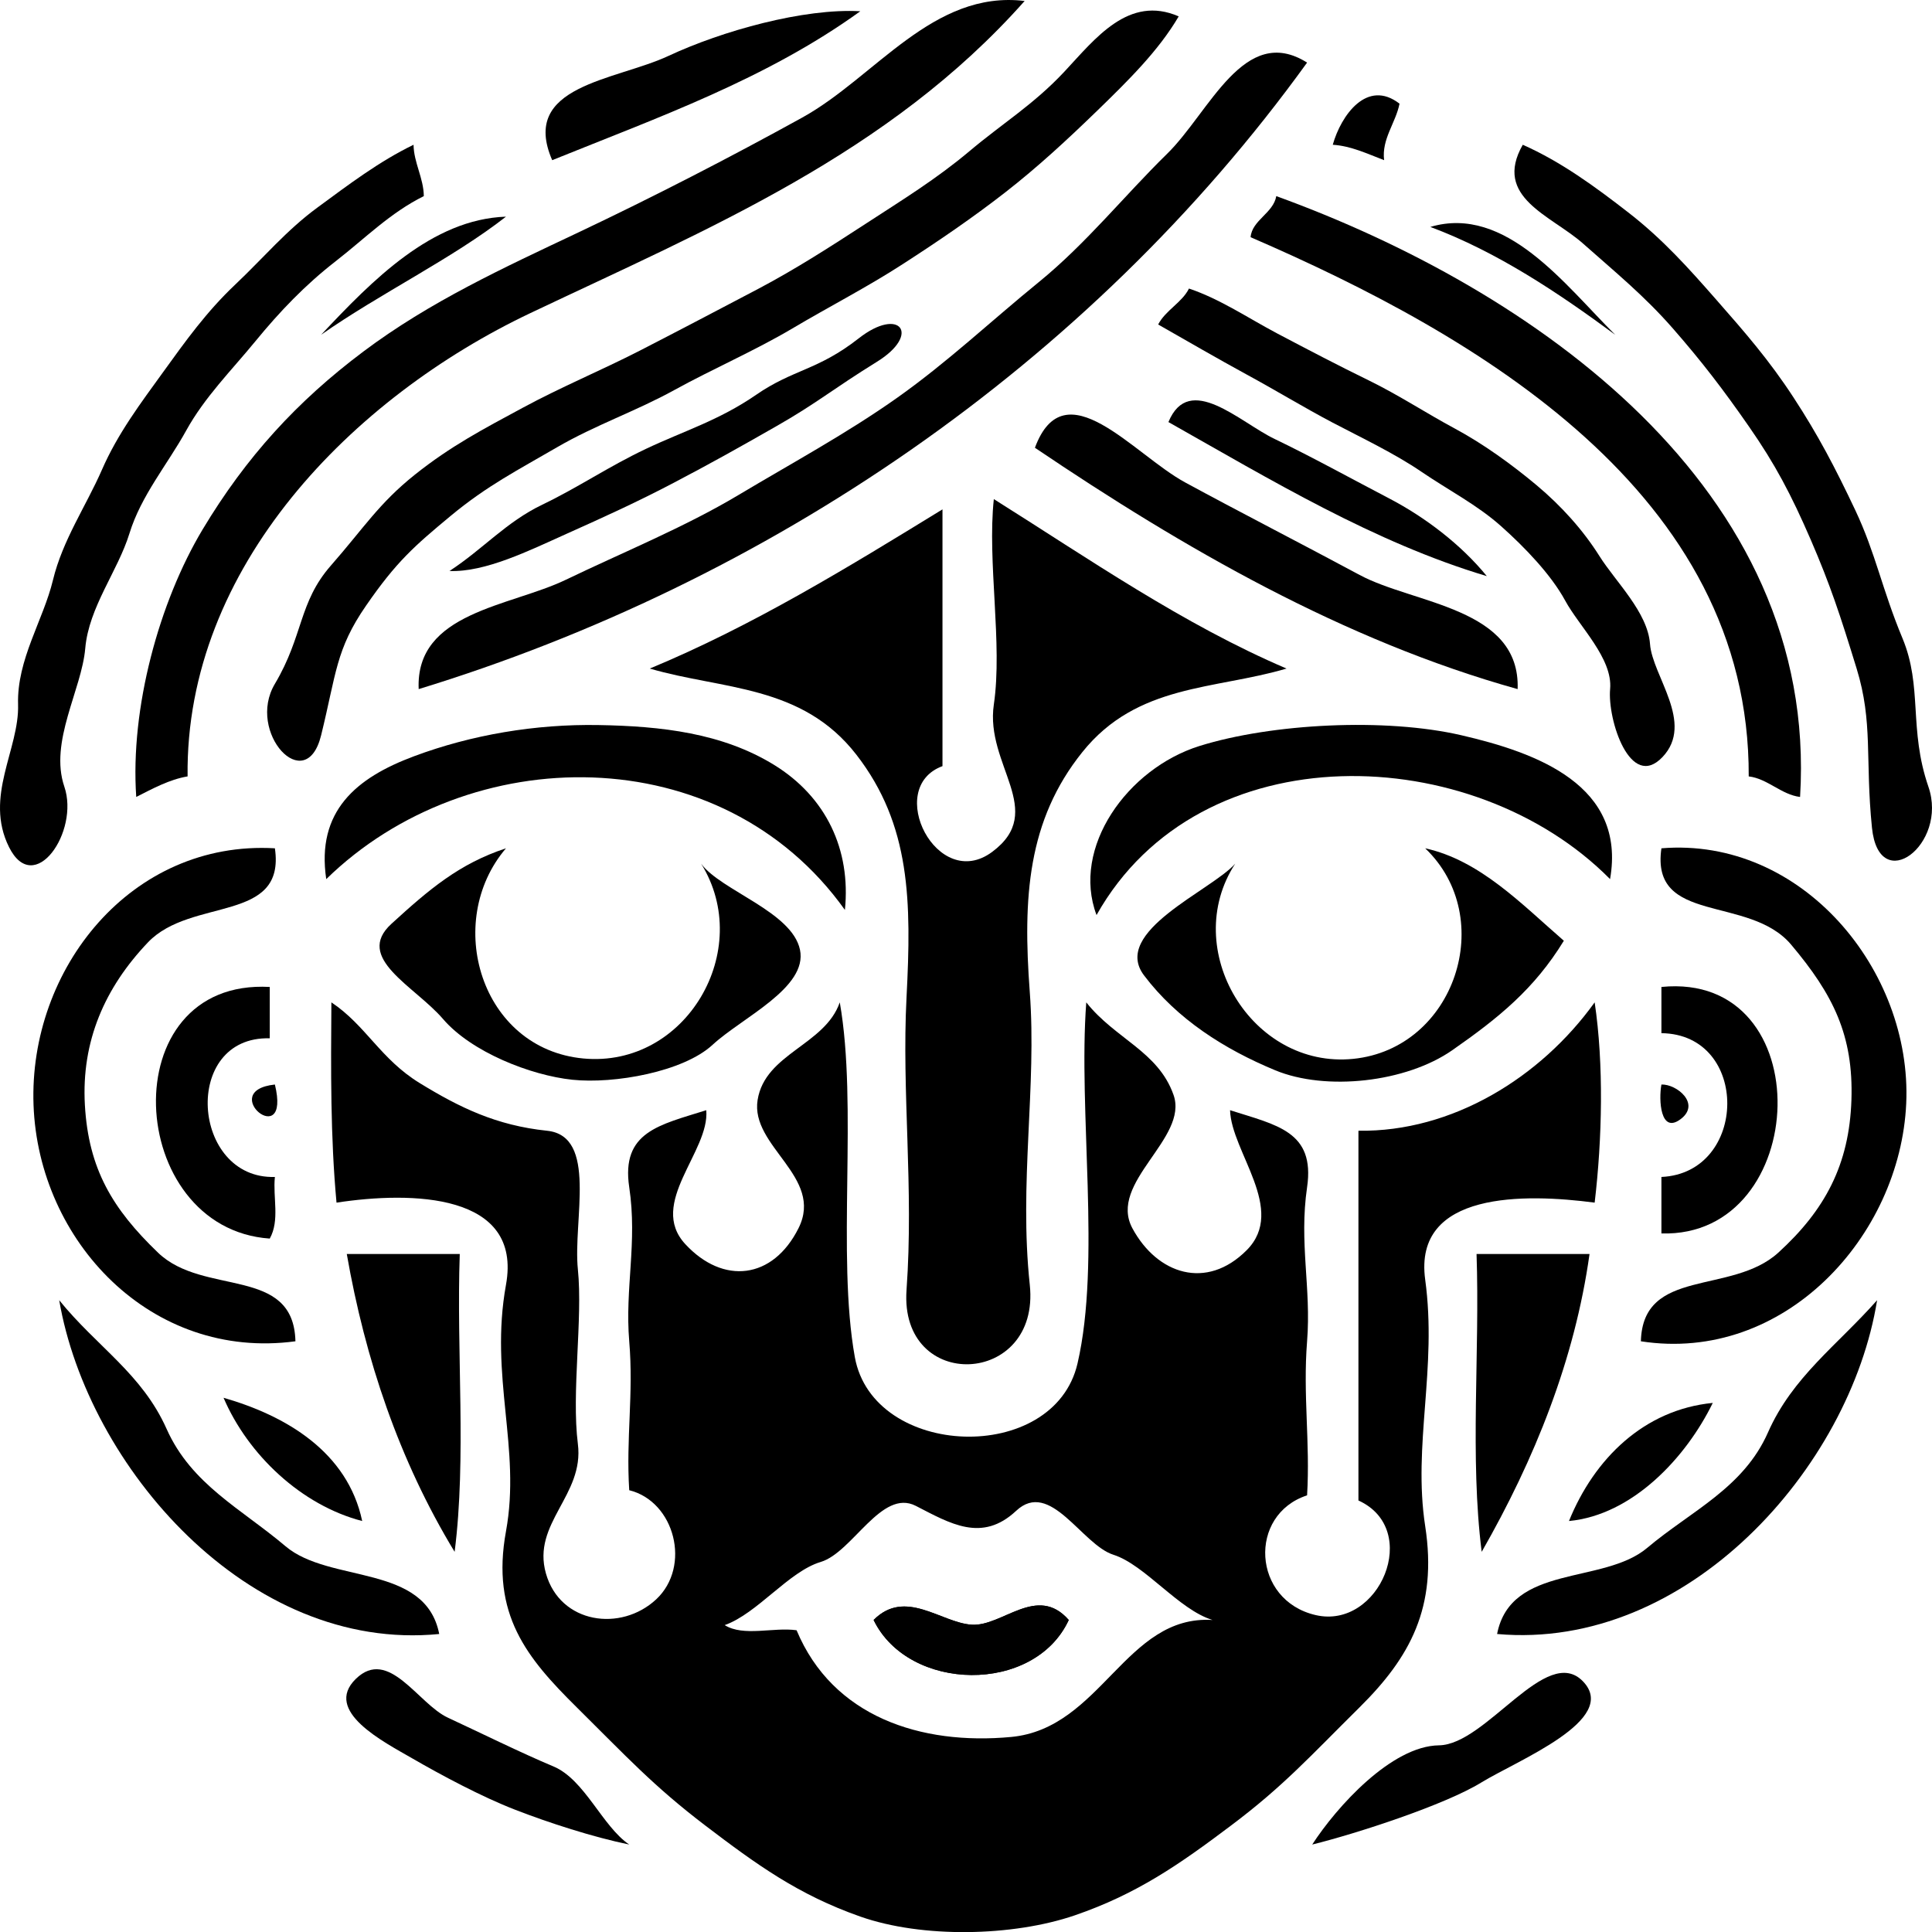 <?xml version="1.0" encoding="UTF-8"?><svg id="b" xmlns="http://www.w3.org/2000/svg" viewBox="0 0 376.22 376.24"><defs><style>.d{stroke-width:0px;}</style></defs><g id="c"><path class="d" d="M112.61,45.27c-14.59,6.9-28.9,13.47-41.83,23.17-12.93,9.69-22.87,20.57-31.33,34.67-8.45,14.1-14.12,34.77-12.92,52.08,3.23-1.63,6.44-3.4,10-4-.49-40.83,32.17-73.81,66.77-90.23C137.9,44.54,173.1,29.98,199.53.19c-17.86-2.16-29.07,14.83-43.3,22.7-14.24,7.86-29.04,15.47-43.62,22.38Z"/><path class="d" d="M167.53,2.19c-11.01-.62-26.91,3.82-37.32,8.68-10.41,4.86-29.04,5.71-22.68,20.32,20.55-8.31,41.73-15.8,60-29Z"/><path class="d" d="M168.78,43.44c-6.97,4.53-13.72,8.9-21.17,12.83-7.46,3.92-15.39,8.09-23,12-7.62,3.9-15.26,7.05-22.85,11.15-7.59,4.1-13.98,7.43-20.98,13.02-7,5.58-10,10.46-16.33,17.67-6.33,7.21-5.33,13.65-10.93,23.07-5.6,9.43,6.04,22.07,9.01,10.01,2.97-12.05,2.85-16.72,8.75-25.25,5.89-8.54,9.4-11.61,16.5-17.5,7.1-5.89,13.14-8.94,20.67-13.33,7.54-4.38,15.34-7.01,22.85-11.15,7.52-4.14,15.75-7.7,23-12s14.56-8.04,21.48-12.52c6.93-4.47,13.59-9.01,20-14,6.41-5,12.14-10.32,18-16,5.85-5.69,11.83-11.55,15.75-18.25-9.75-4.24-16.26,4.34-22.25,10.75-5.99,6.41-12.08,10.09-18.5,15.5-6.43,5.41-13.03,9.46-20,14Z"/><path class="d" d="M202.28,54.94c-9.24,7.52-17.71,15.53-27.52,22.48-9.81,6.95-20.56,12.76-31,19-10.44,6.24-22.64,11.21-33.54,16.46-10.89,5.26-29.36,6.29-28.69,21.31,67.6-20.69,130.33-62.88,173-122-12.25-7.73-18.99,9.67-27.25,17.75-8.26,8.08-15.76,17.48-25,25Z"/><path class="d" d="M272.53,20.19c-6.31-4.89-11.39,2.26-13,8,3.57.23,6.74,1.76,10,3-.51-4.12,2.27-7.27,3-11Z"/><path class="d" d="M12.53,153.19c-2.98-8.75,3.38-18.87,4.07-26.93.7-8.06,6.33-15.01,8.61-22.39,2.27-7.38,7.39-13.41,11.02-19.98,3.62-6.57,8.81-11.71,13.53-17.47,4.72-5.76,9.69-10.95,15.52-15.48,5.83-4.53,10.68-9.49,17.25-12.75-.04-3.52-1.95-6.51-2-10-6.72,3.25-12.75,7.84-18.75,12.25-6,4.4-10.46,9.76-16,15-5.54,5.24-9.6,10.9-14,17-4.4,6.09-8.85,11.97-11.94,19.06-3.1,7.08-7.64,13.65-9.53,21.47s-7.05,15.48-6.79,24.21c.26,8.73-6.66,17.95-1.76,27.78,4.9,9.83,13.75-3.02,10.77-11.77Z"/><path class="d" d="M375.52,153.2c-3.88-11.27-1.09-19.41-5.06-28.94-3.97-9.52-5.2-16.47-9.15-24.85-3.96-8.38-7.29-14.72-12.03-21.97-4.73-7.26-9.47-12.71-15-19-5.52-6.3-10.48-11.83-17.05-16.95-6.58-5.12-13.25-10-20.7-13.3-5.85,10.27,5.53,13.73,11.75,19.25,6.22,5.52,11.89,10.13,17.48,16.52,5.59,6.39,9.82,11.9,14.85,19.15,5.04,7.24,8.19,13.2,12,22,3.8,8.8,5.69,14.54,8.93,25.07,3.24,10.54,1.63,17.55,2.99,31.01,1.37,13.45,14.88,3.28,10.99-7.99Z"/><path class="d" d="M350.53,155.19c3.71-60.25-52.16-98.91-102-117-.56,3.31-4.73,4.68-5,8,44.23,19.13,97.24,49.87,97,105,3.65.42,6.37,3.57,10,4Z"/><path class="d" d="M62.53,65.19c11.4-8,25.61-14.87,36-23-14.4.5-25.98,12.33-36,23Z"/><path class="d" d="M278.53,44.19c13.03,4.86,24.93,12.84,36,21-9.72-9.63-21.29-25.37-36-21Z"/><path class="d" d="M323.75,147.41c6.28-6.63-1.99-15.78-2.44-22-.46-6.21-6.69-12.1-9.86-17.14s-7.41-9.75-12.22-13.78c-4.82-4.03-10.37-8.05-15.95-11.05-5.59-3-10.87-6.49-16.67-9.33-5.81-2.83-12.11-6.12-17.85-9.15-5.74-3.03-11.13-6.72-17.23-8.77-1.35,2.73-4.58,4.24-6,7,5.67,3.23,11.58,6.66,17.25,9.75,5.68,3.08,11,6.34,16.67,9.33,5.68,2.98,12.16,6.05,17.38,9.62,5.23,3.56,10.82,6.43,15.45,10.55s9.75,9.45,12.5,14.5c2.74,5.06,9.3,11.27,8.76,17.24-.54,5.97,3.93,19.86,10.21,13.23Z"/><path class="d" d="M131.3,93.96c7.29-3.83,12.3-6.63,19.98-11.02,7.69-4.38,10.86-7.15,19.5-12.5,8.64-5.35,4.44-10.82-3.55-4.56-8,6.27-12.75,6-20,11.01-7.26,5-14.09,7.03-21.47,10.53s-13.07,7.45-20.15,10.85c-7.08,3.4-11.55,8.66-18.08,12.92,6.98.27,15.53-3.98,22.77-7.23,7.25-3.25,13.71-6.17,21-10Z"/><path class="d" d="M270.61,97.11c-6.9-3.6-15.6-8.38-22.38-11.62-6.78-3.24-16.66-13.1-20.7-3.3,19.96,11.26,40.08,23.45,62,30-5.03-6.17-12.03-11.47-18.92-15.08Z"/><path class="d" d="M201.53,87.19c29.01,19.6,60.16,37.55,94,47,.57-15.89-20.17-16.53-30.77-22.23s-23.93-12.55-33.98-18.02c-10.06-5.46-23.45-22.36-29.25-6.75Z"/><path class="d" d="M250.53,130.19c-20.16-8.61-38.57-21.42-57-33-1.31,12.18,1.74,28.2,0,40-1.74,11.8,10.41,20.71-.31,28.69-10.71,7.99-21.08-12.5-9.69-16.69v-50c-18.43,11.31-37.03,22.72-57,31,14.14,4.14,29.61,3.08,40.23,16.77s10.73,28.66,9.77,47.23c-.96,18.57,1.43,36.95,0,57s26.12,18.86,24-1,1.38-38.56,0-57-.43-33.45,10.25-46.75,25.75-12.11,39.75-16.25Z"/><path class="d" d="M164.53,177.19c1.19-11.73-3.65-21.99-13.77-28.23-10.12-6.23-21.99-7.56-34.23-7.77-12.24-.21-24.68,1.88-35.92,6.08-11.25,4.19-19.05,10.69-17.08,23.92,27.74-27.09,76.97-27.69,101,6Z"/><path class="d" d="M284.55,143.17c-14.76-3.42-36.86-2.3-50.95,2.09-14.08,4.4-25.02,19.81-20.07,32.93,20.16-35.85,73.41-33.9,100-7,3.19-18.25-14.21-24.61-28.98-28.02Z"/><path class="d" d="M57.53,261.19c-.35-14.75-17.88-8.71-26.75-17.25-8.88-8.53-13.54-16.31-14.25-28.75-.71-12.44,3.89-22.88,12.3-31.7,8.41-8.81,26.84-3.67,24.7-18.3-28.01-1.62-47.97,23.53-47,50,.97,26.47,22.87,49.79,51,46Z"/><path class="d" d="M76.23,179.89c-7.32,6.67,4.53,12.12,10.05,18.55,5.52,6.43,17.05,10.97,25.18,11.82,8.12.85,21.62-1.53,27.32-6.82,5.71-5.28,18.56-11.08,17-18.5s-15.38-11.5-19.25-16.75c10.45,16.76-2.92,39.8-22.93,37.93-20.01-1.88-27.29-26.62-15.07-40.93-9.11,3-14.99,8.02-22.3,14.7Z"/><path class="d" d="M222.78,189.94c6.44,8.53,15.66,14.38,25.53,18.47,9.87,4.1,25.5,2.38,34.52-3.92,9.03-6.3,15.96-11.92,21.7-21.3-8.22-7.12-16.31-15.65-27-18,14.18,13.54,5.81,38.99-14,41s-33.84-21.37-23-38c-4.64,5.23-24.19,13.23-17.75,21.75Z"/><path class="d" d="M323.53,165.19c-2.17,14.95,17.06,9.04,25.25,18.75,8.19,9.72,12.16,17.65,11.75,30.25-.41,12.6-5.15,21.46-14.25,29.75-9.11,8.28-26.37,2.8-26.75,17.25,27.93,4.33,50.52-20.46,51.67-46.33,1.15-25.86-20.25-51.92-47.67-49.67Z"/><path class="d" d="M52.53,202.19v-10c-30.88-1.71-28.19,47.05,0,49,1.99-3.56.58-8.02,1-12-16.28.49-18.22-27.45-1-27Z"/><path class="d" d="M323.53,229.19v11c29.18.87,31.12-51.1,0-48v9c17.28.21,16.92,27.23,0,28Z"/><path class="d" d="M264.78,332.44c9.75-9.66,15.19-19.41,12.75-35.25-2.44-15.84,2.36-30.7,0-48s19.52-16.77,33-15c1.47-12.41,1.8-26.94,0-39-10.51,14.64-27.74,25.27-46,25v72c12.39,5.63,4.08,25.18-8.32,22.32-12.4-2.86-13.21-19.56-1.68-23.32.62-10.35-.83-19.54,0-30,.83-10.46-1.59-19.11,0-30,1.59-10.89-5.92-12.09-15-15,.24,8.13,11.08,19.36,3.25,27.25-7.83,7.88-17.43,4.7-22.26-4.24s11.01-17.51,8-26c-3-8.49-11.36-10.89-16.99-18.01-1.6,21.28,2.89,50.45-1.7,70.3-4.58,19.86-39.81,18.57-43.37-1.23s.62-48.96-2.93-69.07c-2.89,8.34-14.54,9.93-16,19-1.46,9.07,12.97,14.97,7.97,24.97s-14.68,11.07-22.05,3.11,4.79-18.04,4.08-26.08c-9.08,2.87-16.62,4.18-15,15s-.87,19.65,0,30c.87,10.35-.65,18.82,0,29,8.89,2.2,12.11,14.84,5.25,21.25-6.87,6.4-18.68,4.77-21.47-5.03s7.49-15.22,6.22-25.22c-1.27-10,.98-24.42,0-34-.98-9.58,3.91-25.97-6-27-9.91-1.03-17.06-4.54-24.75-9.25-7.7-4.7-10.51-11.26-17.25-15.75-.1,13.1-.19,26.23,1,39,14.6-2.23,36.24-1.9,33,16-3.24,17.9,2.96,31.82,0,48-2.96,16.18,4.06,24.66,13.75,34.25,9.69,9.59,14.93,15.32,25,23,10.08,7.67,18.15,13.52,30.23,17.77,12.07,4.25,29.72,3.9,41.8-.24,12.07-4.15,20.32-9.88,30.47-17.53,10.16-7.64,15.25-13.35,25-23ZM196.9,338.24c-17.57,1.65-34.75-3.94-41.78-20.78-4.5-.64-10.33,1.3-14-1,6.36-2.25,12.48-10.45,18.7-12.3,6.21-1.86,11.83-14.36,18.52-10.92,6.7,3.44,12.87,7.2,19.53.97,6.65-6.24,12.79,6.6,18.95,8.55,6.15,1.96,12.74,10.72,19.3,12.7-16.95-1.05-21.66,21.13-39.22,22.78Z"/><path class="d" d="M53.53,211.19c-11.51,1.24,3.22,13.28,0,0h0Z"/><path class="d" d="M327.27,217.93c3.98-2.99-.77-6.85-3.74-6.74-.55,2.93-.23,9.73,3.74,6.74Z"/><path class="d" d="M67.53,244.19c3.56,20.39,10.17,40.17,21,58,2.33-18.34.33-38.83,1-58h-22Z"/><path class="d" d="M288.53,302.19c10.31-18,18.13-37.44,21-58h-22c.66,19.18-1.33,39.57,1,58Z"/><path class="d" d="M85.53,318.19c-2.69-13.75-21.3-9.79-29.92-17.08-8.62-7.3-18.34-12.04-23.16-22.84s-13.55-15.97-20.92-25.08c5.51,32.23,36.74,68.67,74,65Z"/><path class="d" d="M344.28,278.94c-4.78,10.84-14.97,15.27-23.52,22.48-8.55,7.21-26.55,3.08-29.23,16.77,37.05,3.32,68.77-32.41,74-65-7.7,8.72-16.47,14.92-21.25,25.75Z"/><path class="d" d="M43.53,272.19c4.76,11.1,15.17,20.94,27,24-2.84-13.43-14.8-20.5-27-24Z"/><path class="d" d="M333.53,273.19c-13.37,1.31-23.09,10.86-28,23,12.38-1.17,22.81-12.36,28-23Z"/><path class="d" d="M107.75,343.97c-6.11-2.55-14.7-6.78-20.52-9.48-5.83-2.69-11.53-13.82-17.95-7.55-6.41,6.27,5.47,12.27,11.02,15.48,5.55,3.21,13.49,7.47,20.01,9.99,6.51,2.53,15.18,5.34,22.22,6.78-5.25-3.54-8.66-12.67-14.78-15.22Z"/><path class="d" d="M280.21,339.87c-9.24.12-19.93,11.98-24.68,19.32,8.73-2.16,25.87-7.74,32.92-12.08,7.06-4.33,26.95-12.2,19.83-19.67-7.13-7.46-18.83,12.31-28.07,12.43Z"/><path class="d" d="M189.2,316.38c-5.98-.4-12.9-7.14-19.08-.92,6.83,14.07,31.29,14.51,38,0-6.18-7.05-12.94,1.32-18.92.92Z"/><path class="d" d="M189.2,316.38c-5.98-.4-12.9-7.14-19.08-.92,6.83,14.07,31.29,14.51,38,0-6.18-7.05-12.94,1.32-18.92.92Z"/></g></svg>